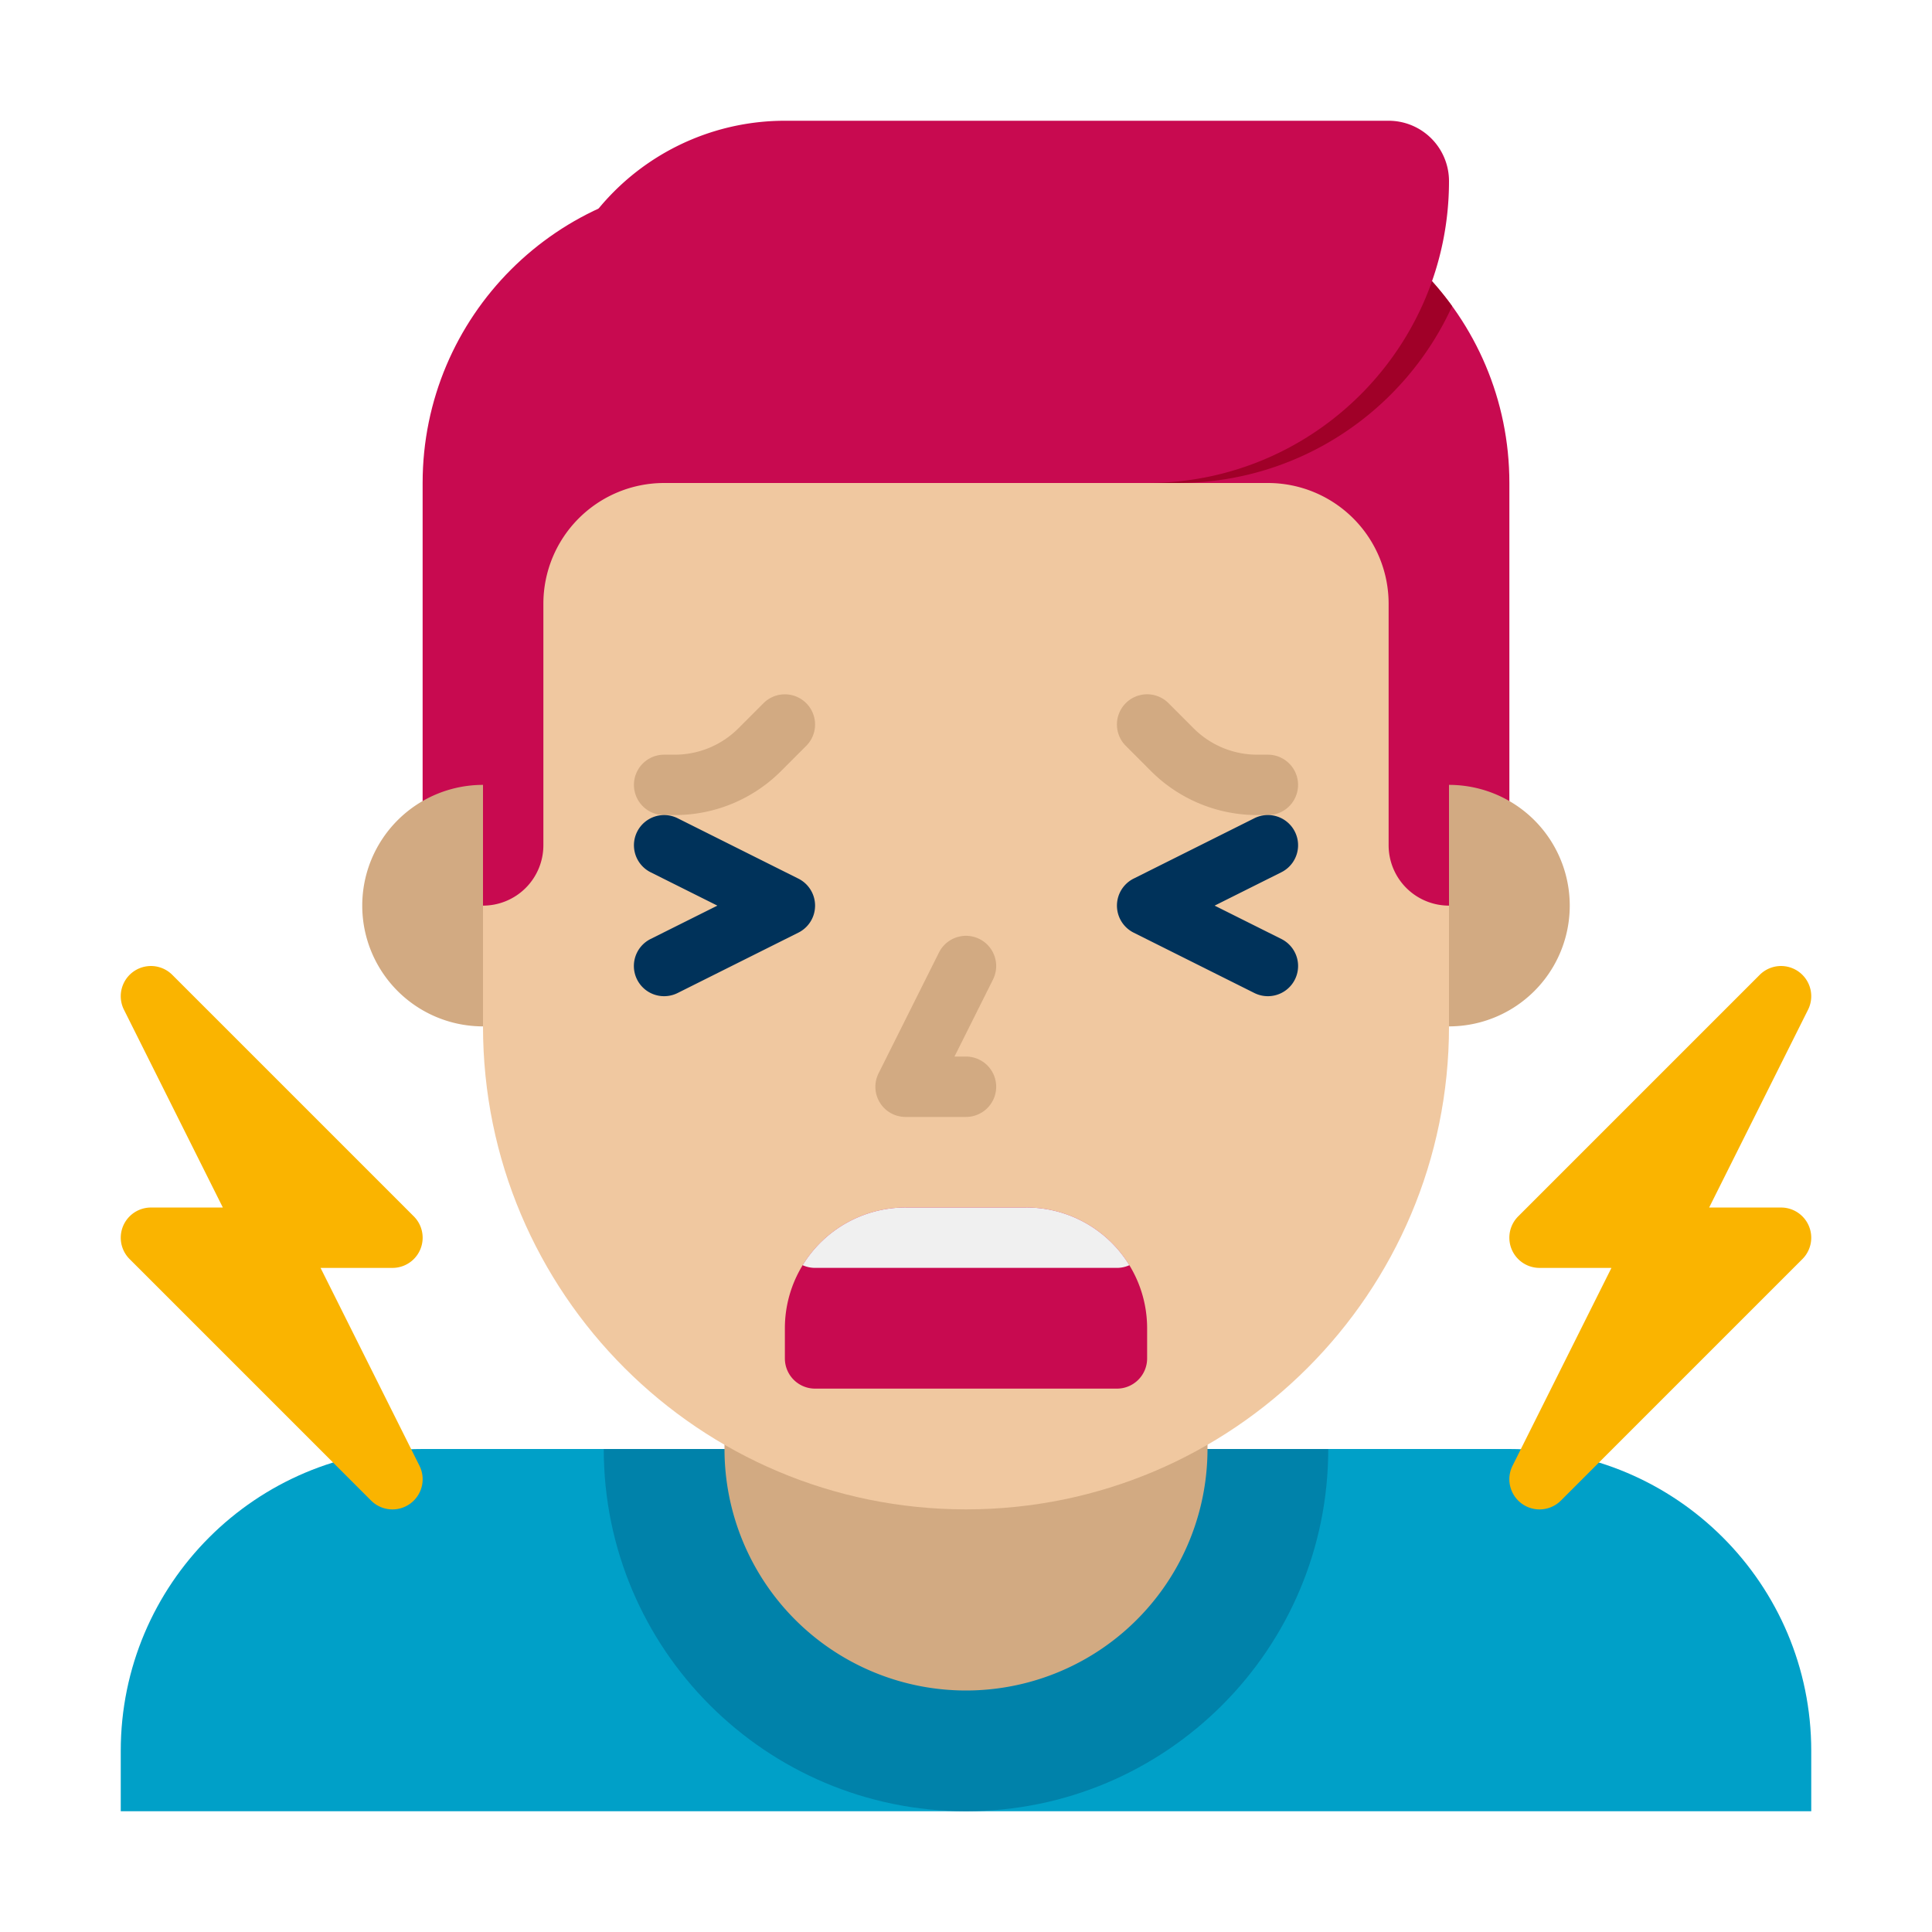 <svg viewBox="0 0 64 64" xmlns="http://www.w3.org/2000/svg"><g><path d="M50 48H14C8.477 48 4 52.477 4 58v2h56v-2c0-5.523-4.477-10-10-10z" fill="#00a0c8"></path><path d="M32 60c-6.627 0-12-5.373-12-12h24c0 6.627-5.373 12-12 12z" fill="#0082aa"></path><path d="M50 30H14V16c0-5.523 4.477-10 10-10h16c5.523 0 10 4.477 10 10z" fill="#c80a50"></path><path d="M32 56a8 8 0 0 1-8-8v-6h16v6a8 8 0 0 1-8 8z" fill="#d2aa82"></path><path d="M32 50c-8.837 0-16-7.163-16-16V24c0-8.837 7.163-16 16-16s16 7.163 16 16v10c0 8.837-7.163 16-16 16z" fill="#f0c8a0"></path><path d="M48 34v-8a4 4 0 0 1 0 8zM16 34v-8a4 4 0 0 0 0 8z" fill="#d2aa82"></path><path d="M16 30a2 2 0 0 0 2-2v-8a4 4 0 0 1 4-4h20a4 4 0 0 1 4 4v8a2 2 0 0 0 2 2V16a8 8 0 0 0-8-8H24a8 8 0 0 0-8 8z" fill="#c80a50"></path><path d="M32 37h-2a.998.998 0 0 1-.895-1.447l2-4a1 1 0 1 1 1.789.895L31.618 35H32a1 1 0 1 1 0 2z" fill="#d2aa82"></path><path d="M48.104 10.143A9.99 9.99 0 0 0 40 6H24c-.927 0-1.825.127-2.677.363A7.975 7.975 0 0 0 19 12v4h20c4.045 0 7.529-2.402 9.104-5.857z" fill="#a00028"></path><path d="M38 16H18v-4a8 8 0 0 1 8-8h20a2 2 0 0 1 2 2c0 5.523-4.477 10-10 10z" fill="#c80a50"></path><path d="M22.343 27H22a1 1 0 1 1 0-2h.343c.802 0 1.556-.312 2.122-.878l.828-.829a1 1 0 1 1 1.414 1.415l-.828.829A4.971 4.971 0 0 1 22.343 27zM42 27h-.343a4.968 4.968 0 0 1-3.536-1.464l-.828-.829a1 1 0 1 1 1.414-1.415l.828.829a2.98 2.98 0 0 0 2.122.879H42a1 1 0 1 1 0 2z" fill="#d2aa82"></path><path d="M34 40h-4a4 4 0 0 0-4 4v1a1 1 0 0 0 1 1h10a1 1 0 0 0 1-1v-1a4 4 0 0 0-4-4z" fill="#c80a50"></path><path d="M26.588 41.911A.996.996 0 0 0 27 42h10a.996.996 0 0 0 .412-.089A3.999 3.999 0 0 0 34 40h-4a3.999 3.999 0 0 0-3.412 1.911z" fill="#f0f0f0"></path><path d="M41.999 33c-.15 0-.303-.034-.446-.105l-4-2a1.001 1.001 0 0 1 0-1.79l4-2a1 1 0 0 1 .895 1.789L40.236 30l2.211 1.105A1 1 0 0 1 41.999 33zM22.001 33a1 1 0 0 1-.449-1.895L23.764 30l-2.211-1.105a1 1 0 0 1 .895-1.789l4 2a1 1 0 0 1-.001 1.789l-4 2a1.003 1.003 0 0 1-.446.105z" fill="#00325a"></path><path d="M59 40.001h-2.382l3.276-6.553a1 1 0 0 0-1.602-1.154l-8 8a1 1 0 0 0 .707 1.707h2.382l-3.276 6.553a1 1 0 0 0 1.602 1.154l8-8A1 1 0 0 0 59 40.001zM5 40.001h2.382l-3.276-6.553a1 1 0 0 1 1.602-1.154l8 8a1 1 0 0 1-.707 1.707h-2.382l3.276 6.553a1 1 0 0 1-1.602 1.154l-8-8A1 1 0 0 1 5 40.001z" fill="#fab400"></path></g></svg>